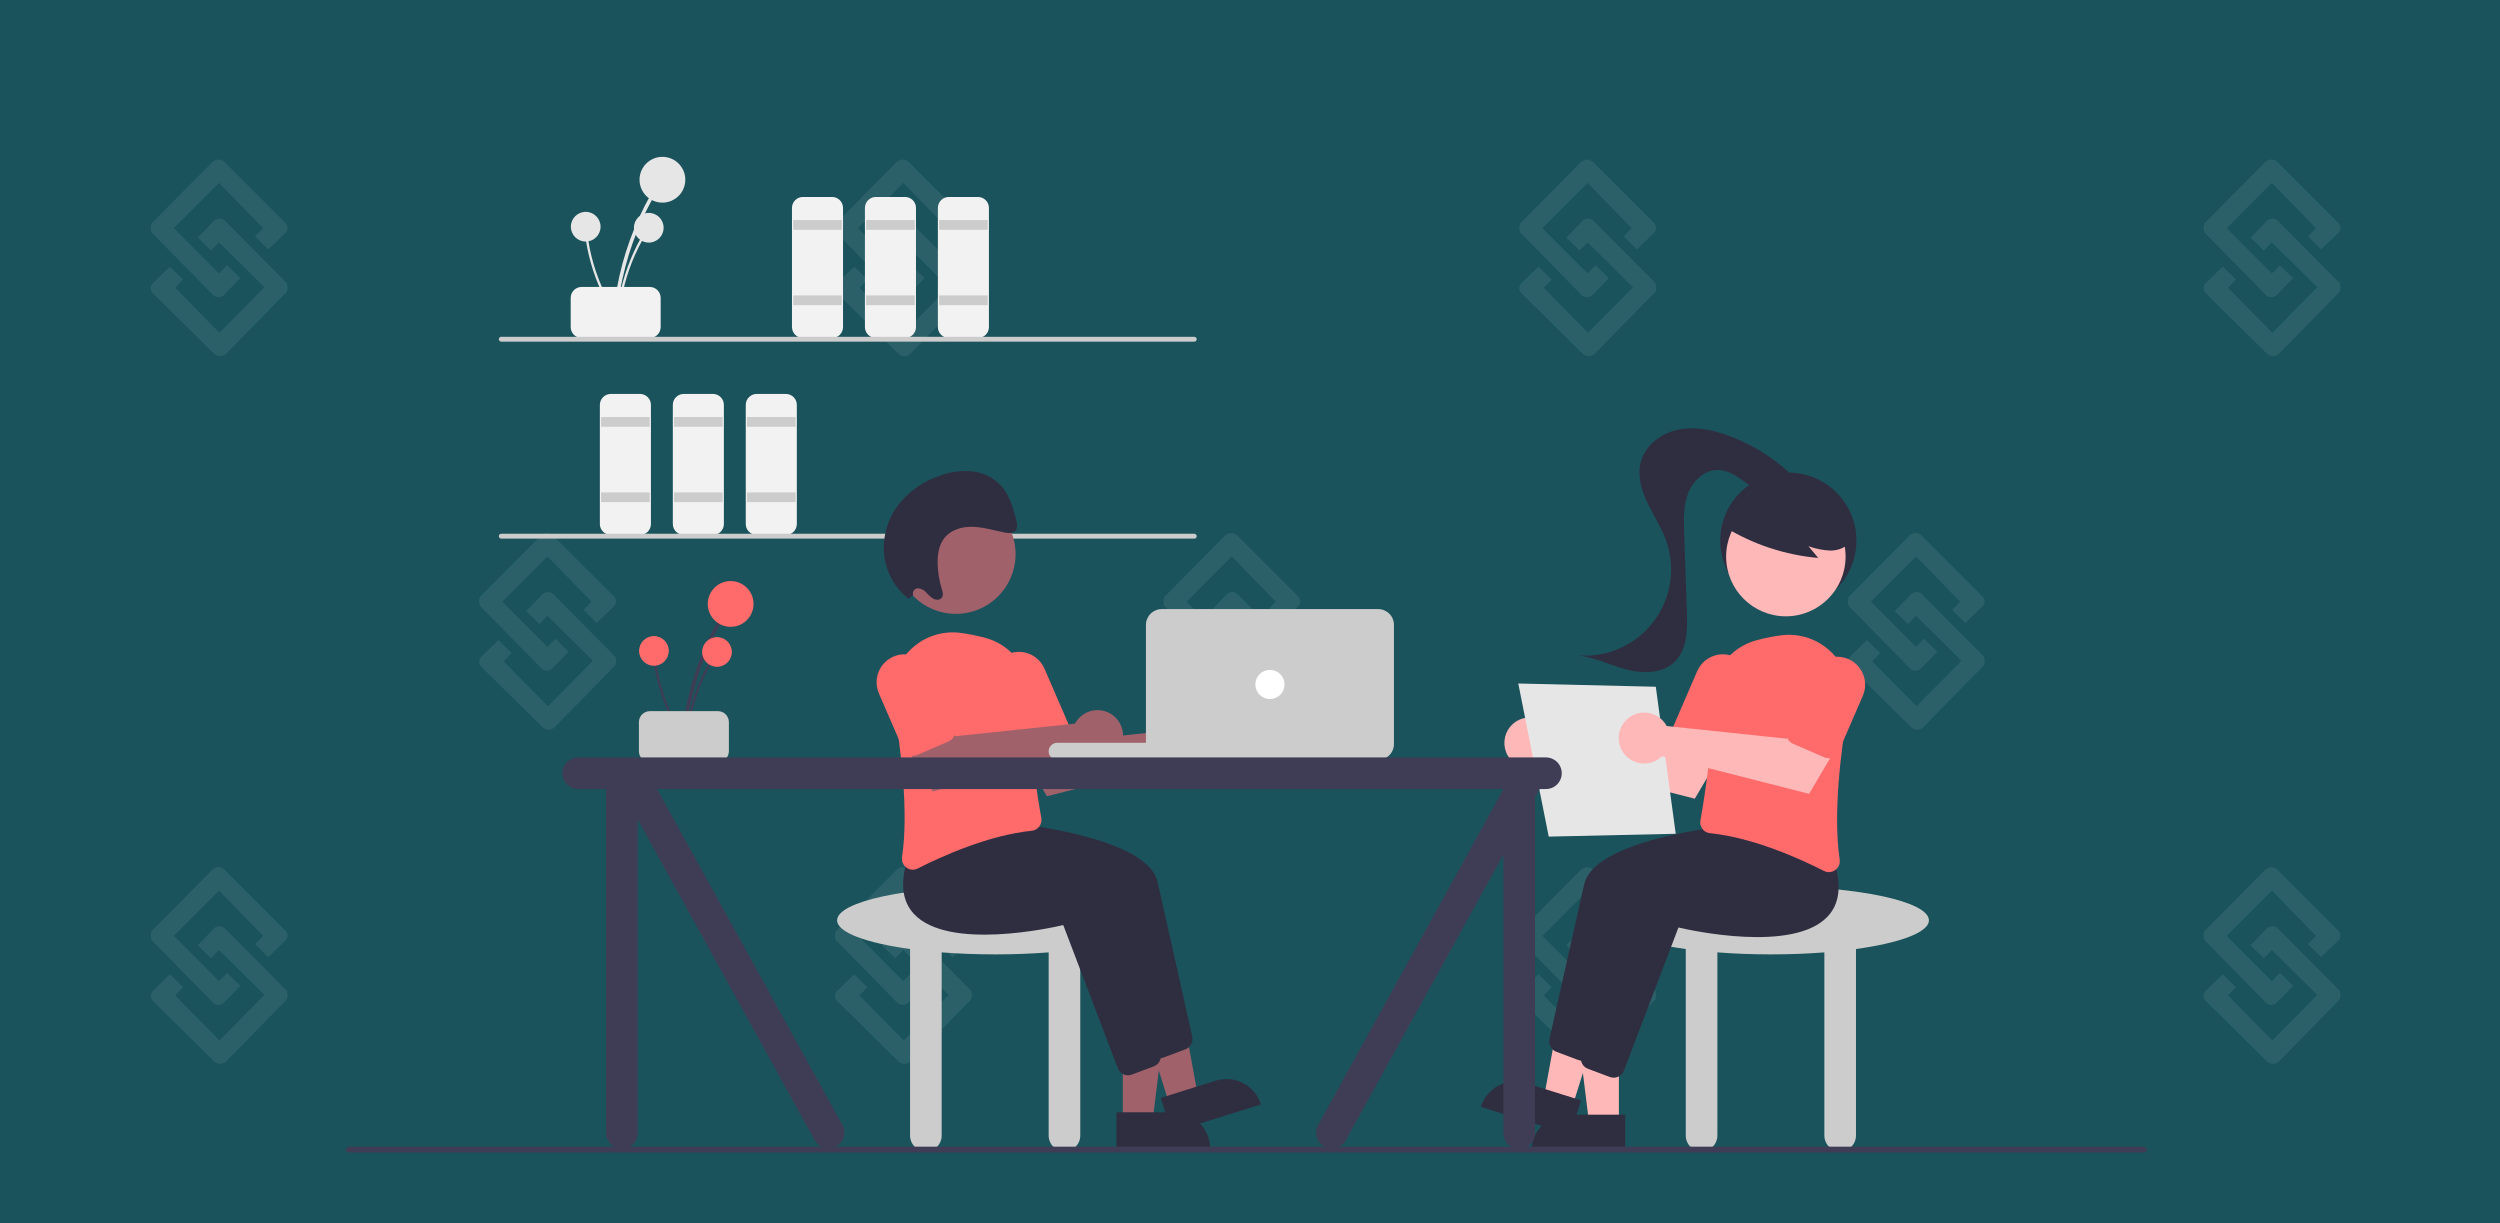 <svg width="282" height="138" viewBox="0 0 282 138" fill="none" xmlns="http://www.w3.org/2000/svg">
<rect width="282" height="138" fill="#1A535C"/>
<path d="M67.311 70.26L65.826 68.8L66.73 67.871L61.758 62.762L56.658 67.871L61.758 72.98L62.663 72.051L64.147 73.511L62.211 75.501C61.807 75.688 61.581 75.717 61.177 75.501L54.139 68.335C54.025 67.899 54.015 67.731 54.139 67.34L61.113 60.307C61.567 60.069 61.821 60.074 62.275 60.307L69.313 67.34C69.549 67.742 69.543 67.96 69.313 68.335L67.311 70.26Z" fill="white" fill-opacity="0.08"/>
<path d="M56.212 72.21L57.706 73.66L56.807 74.594L61.808 79.673L66.879 74.533L61.749 69.455L60.851 70.39L59.357 68.939L61.283 66.937C61.685 66.748 61.911 66.717 62.316 66.931L69.395 74.053C69.511 74.489 69.523 74.657 69.401 75.049L62.468 82.124C62.016 82.365 61.761 82.362 61.306 82.131L54.227 75.141C53.99 74.74 53.994 74.523 54.222 74.146L56.212 72.21Z" fill="white" fill-opacity="0.08"/>
<path d="M221.686 70.26L220.201 68.8L221.105 67.871L216.134 62.762L211.033 67.871L216.134 72.98L217.037 72.051L218.523 73.511L216.585 75.501C216.182 75.688 215.956 75.717 215.552 75.501L208.515 68.335C208.4 67.899 208.39 67.731 208.515 67.34L215.488 60.307C215.942 60.069 216.196 60.074 216.65 60.307L223.688 67.34C223.924 67.742 223.918 67.96 223.688 68.335L221.686 70.26Z" fill="white" fill-opacity="0.08"/>
<path d="M210.587 72.21L212.081 73.66L211.182 74.594L216.183 79.673L221.254 74.533L216.124 69.455L215.226 70.39L213.732 68.939L215.658 66.937C216.06 66.748 216.286 66.717 216.691 66.931L223.77 74.053C223.887 74.489 223.898 74.657 223.776 75.049L216.843 82.124C216.39 82.365 216.136 82.362 215.681 82.131L208.602 75.141C208.365 74.74 208.369 74.523 208.597 74.146L210.587 72.21Z" fill="white" fill-opacity="0.08"/>
<path d="M261.824 107.955L260.339 106.496L261.243 105.567L256.271 100.458L251.17 105.567L256.271 110.675L257.175 109.747L258.66 111.206L256.723 113.197C256.32 113.383 256.093 113.413 255.69 113.197L248.652 106.031C248.538 105.595 248.527 105.427 248.652 105.036L255.625 98.003C256.079 97.765 256.334 97.769 256.788 98.003L263.825 105.036C264.061 105.438 264.055 105.655 263.825 106.031L261.824 107.955Z" fill="white" fill-opacity="0.08"/>
<path d="M250.725 109.905L252.218 111.356L251.32 112.29L256.321 117.369L261.392 112.229L256.262 107.151L255.363 108.085L253.87 106.635L255.795 104.633C256.198 104.444 256.424 104.413 256.828 104.626L263.907 111.749C264.024 112.185 264.035 112.353 263.913 112.744L256.98 119.82C256.528 120.061 256.274 120.057 255.818 119.827L248.74 112.837C248.502 112.436 248.507 112.219 248.734 111.841L250.725 109.905Z" fill="white" fill-opacity="0.08"/>
<path d="M261.824 28.129L260.339 26.669L261.243 25.741L256.271 20.632L251.17 25.741L256.271 30.849L257.175 29.921L258.66 31.38L256.723 33.371C256.32 33.557 256.093 33.586 255.69 33.371L248.652 26.205C248.538 25.768 248.527 25.601 248.652 25.21L255.625 18.177C256.079 17.939 256.334 17.943 256.788 18.177L263.825 25.21C264.061 25.612 264.055 25.829 263.825 26.205L261.824 28.129Z" fill="white" fill-opacity="0.08"/>
<path d="M250.725 30.079L252.218 31.53L251.32 32.464L256.321 37.542L261.392 32.403L256.262 27.325L255.363 28.259L253.87 26.809L255.795 24.806C256.198 24.617 256.424 24.587 256.828 24.8L263.907 31.923C264.024 32.359 264.035 32.527 263.913 32.918L256.98 39.993C256.528 40.234 256.274 40.231 255.818 40.001L248.74 33.011C248.502 32.61 248.507 32.392 248.734 32.015L250.725 30.079Z" fill="white" fill-opacity="0.08"/>
<path d="M184.636 28.129L183.151 26.669L184.055 25.741L179.084 20.632L173.983 25.741L179.084 30.849L179.987 29.921L181.473 31.38L179.535 33.371C179.132 33.557 178.906 33.586 178.502 33.371L171.465 26.205C171.35 25.768 171.34 25.601 171.465 25.21L178.438 18.177C178.892 17.939 179.146 17.943 179.6 18.177L186.638 25.21C186.874 25.612 186.868 25.829 186.638 26.205L184.636 28.129Z" fill="white" fill-opacity="0.08"/>
<path d="M173.537 30.079L175.031 31.53L174.132 32.464L179.133 37.542L184.204 32.403L179.074 27.325L178.176 28.259L176.682 26.809L178.608 24.806C179.01 24.617 179.236 24.587 179.641 24.8L186.72 31.923C186.837 32.359 186.848 32.527 186.726 32.918L179.793 39.993C179.34 40.234 179.086 40.231 178.631 40.001L171.552 33.011C171.315 32.61 171.319 32.392 171.547 32.015L173.537 30.079Z" fill="white" fill-opacity="0.08"/>
<path d="M144.499 70.26L143.014 68.8L143.918 67.871L138.946 62.762L133.845 67.871L138.946 72.98L139.85 72.051L141.335 73.511L139.398 75.501C138.995 75.688 138.768 75.717 138.365 75.501L131.327 68.335C131.213 67.899 131.202 67.731 131.327 67.34L138.3 60.307C138.754 60.069 139.009 60.074 139.463 60.307L146.5 67.34C146.736 67.742 146.73 67.96 146.5 68.335L144.499 70.26Z" fill="white" fill-opacity="0.08"/>
<path d="M133.4 72.21L134.893 73.66L133.995 74.594L138.996 79.673L144.067 74.533L138.937 69.455L138.038 70.39L136.545 68.939L138.47 66.937C138.873 66.748 139.099 66.717 139.503 66.931L146.582 74.053C146.699 74.489 146.71 74.657 146.588 75.049L139.655 82.124C139.203 82.365 138.948 82.362 138.493 82.131L131.415 75.141C131.177 74.74 131.182 74.523 131.409 74.146L133.4 72.21Z" fill="white" fill-opacity="0.08"/>
<path d="M184.636 107.955L183.151 106.496L184.055 105.567L179.084 100.458L173.983 105.567L179.084 110.675L179.987 109.747L181.473 111.206L179.535 113.197C179.132 113.383 178.906 113.413 178.502 113.197L171.465 106.031C171.35 105.595 171.34 105.427 171.465 105.036L178.438 98.003C178.892 97.765 179.146 97.769 179.6 98.003L186.638 105.036C186.874 105.438 186.868 105.655 186.638 106.031L184.636 107.955Z" fill="white" fill-opacity="0.08"/>
<path d="M173.537 109.905L175.031 111.356L174.132 112.29L179.133 117.369L184.204 112.229L179.074 107.151L178.176 108.085L176.682 106.635L178.608 104.633C179.01 104.444 179.236 104.413 179.641 104.626L186.72 111.749C186.837 112.185 186.848 112.353 186.726 112.744L179.793 119.82C179.34 120.061 179.086 120.057 178.631 119.827L171.552 112.837C171.315 112.436 171.319 112.219 171.547 111.841L173.537 109.905Z" fill="white" fill-opacity="0.08"/>
<path d="M107.449 107.955L105.964 106.496L106.868 105.567L101.896 100.458L96.795 105.567L101.896 110.675L102.8 109.747L104.285 111.206L102.348 113.197C101.945 113.383 101.718 113.413 101.315 113.197L94.277 106.031C94.163 105.595 94.153 105.427 94.277 105.036L101.25 98.003C101.704 97.765 101.959 97.769 102.413 98.003L109.45 105.036C109.686 105.438 109.68 105.655 109.45 106.031L107.449 107.955Z" fill="white" fill-opacity="0.08"/>
<path d="M96.35 109.905L97.843 111.356L96.945 112.29L101.946 117.369L107.017 112.229L101.887 107.151L100.988 108.085L99.495 106.635L101.42 104.633C101.823 104.444 102.049 104.413 102.453 104.626L109.532 111.749C109.649 112.185 109.66 112.353 109.538 112.744L102.605 119.82C102.153 120.061 101.899 120.057 101.443 119.827L94.365 112.837C94.127 112.436 94.132 112.219 94.359 111.841L96.35 109.905Z" fill="white" fill-opacity="0.08"/>
<path d="M107.449 28.129L105.964 26.669L106.868 25.741L101.896 20.632L96.795 25.741L101.896 30.849L102.8 29.921L104.285 31.38L102.348 33.371C101.945 33.557 101.718 33.586 101.315 33.371L94.277 26.205C94.163 25.768 94.153 25.601 94.277 25.21L101.25 18.177C101.704 17.939 101.959 17.943 102.413 18.177L109.45 25.21C109.686 25.612 109.68 25.829 109.45 26.205L107.449 28.129Z" fill="white" fill-opacity="0.08"/>
<path d="M96.35 30.079L97.843 31.53L96.945 32.464L101.946 37.542L107.017 32.403L101.887 27.325L100.988 28.259L99.495 26.809L101.42 24.806C101.823 24.617 102.049 24.587 102.453 24.8L109.532 31.923C109.649 32.359 109.66 32.527 109.538 32.918L102.605 39.993C102.153 40.234 101.899 40.231 101.443 40.001L94.365 33.011C94.127 32.61 94.132 32.392 94.359 32.015L96.35 30.079Z" fill="white" fill-opacity="0.08"/>
<path d="M30.261 107.955L28.776 106.496L29.68 105.567L24.709 100.458L19.608 105.567L24.709 110.675L25.613 109.747L27.098 111.206L25.16 113.197C24.757 113.383 24.531 113.413 24.127 113.197L17.09 106.031C16.976 105.595 16.965 105.427 17.09 105.036L24.063 98.003C24.517 97.765 24.771 97.769 25.225 98.003L32.263 105.036C32.498 105.438 32.493 105.655 32.263 106.031L30.261 107.955Z" fill="white" fill-opacity="0.08"/>
<path d="M19.162 109.905L20.656 111.356L19.757 112.29L24.758 117.369L29.829 112.229L24.699 107.151L23.801 108.085L22.307 106.635L24.233 104.633C24.635 104.444 24.861 104.413 25.266 104.626L32.345 111.749C32.462 112.185 32.473 112.353 32.351 112.744L25.418 119.82C24.965 120.061 24.711 120.057 24.256 119.827L17.177 112.837C16.94 112.436 16.944 112.219 17.172 111.841L19.162 109.905Z" fill="white" fill-opacity="0.08"/>
<path d="M30.261 28.129L28.776 26.669L29.68 25.741L24.709 20.632L19.608 25.741L24.709 30.849L25.613 29.921L27.098 31.38L25.16 33.371C24.757 33.557 24.531 33.586 24.127 33.371L17.09 26.205C16.976 25.768 16.965 25.601 17.09 25.21L24.063 18.177C24.517 17.939 24.771 17.943 25.225 18.177L32.263 25.21C32.498 25.612 32.493 25.829 32.263 26.205L30.261 28.129Z" fill="white" fill-opacity="0.08"/>
<path d="M19.162 30.079L20.656 31.53L19.757 32.464L24.758 37.542L29.829 32.403L24.699 27.325L23.801 28.259L22.307 26.809L24.233 24.806C24.635 24.617 24.861 24.587 25.266 24.8L32.345 31.923C32.462 32.359 32.473 32.527 32.351 32.918L25.418 39.993C24.965 40.234 24.711 40.231 24.256 40.001L17.177 33.011C16.94 32.61 16.944 32.392 17.172 32.015L19.162 30.079Z" fill="white" fill-opacity="0.08"/>
<g clip-path="url(#clip0)">
<path d="M69.587 35.5C69.925 31.85 70.861 28.281 72.357 24.935C72.774 24.003 73.233 23.093 73.733 22.203C73.758 22.156 73.765 22.101 73.75 22.05C73.736 22 73.703 21.956 73.657 21.93C73.611 21.903 73.557 21.895 73.505 21.907C73.454 21.92 73.41 21.952 73.381 21.997C71.56 25.239 70.284 28.759 69.605 32.415C69.416 33.436 69.274 34.464 69.179 35.5C69.155 35.761 69.562 35.759 69.587 35.5Z" fill="#E6E6E6"/>
<path d="M74.721 22.856C76.147 22.856 77.303 21.7 77.303 20.274C77.303 18.848 76.147 17.692 74.721 17.692C73.295 17.692 72.139 18.848 72.139 20.274C72.139 21.7 73.295 22.856 74.721 22.856Z" fill="#E6E6E6"/>
<path d="M69.851 35.568C70.07 33.2 70.678 30.885 71.648 28.714C71.918 28.11 72.216 27.519 72.541 26.942C72.557 26.912 72.561 26.876 72.552 26.843C72.543 26.81 72.521 26.782 72.491 26.765C72.462 26.747 72.426 26.742 72.393 26.75C72.36 26.758 72.331 26.779 72.312 26.808C71.131 28.912 70.303 31.195 69.863 33.567C69.74 34.229 69.648 34.896 69.586 35.568C69.57 35.738 69.835 35.736 69.851 35.568Z" fill="#E6E6E6"/>
<path d="M73.182 27.366C74.107 27.366 74.857 26.616 74.857 25.691C74.857 24.765 74.107 24.015 73.182 24.015C72.256 24.015 71.506 24.765 71.506 25.691C71.506 26.616 72.256 27.366 73.182 27.366Z" fill="#E6E6E6"/>
<path d="M69.517 35.41C68.234 33.408 67.288 31.209 66.718 28.9C66.56 28.258 66.431 27.609 66.332 26.953C66.326 26.92 66.308 26.889 66.28 26.869C66.253 26.849 66.218 26.84 66.184 26.845C66.15 26.849 66.119 26.867 66.098 26.893C66.077 26.921 66.067 26.955 66.07 26.989C66.432 29.374 67.184 31.683 68.295 33.825C68.606 34.422 68.944 35.005 69.308 35.573C69.4 35.716 69.608 35.552 69.517 35.41Z" fill="#E6E6E6"/>
<path d="M66.068 27.248C66.993 27.248 67.743 26.498 67.743 25.573C67.743 24.648 66.993 23.898 66.068 23.898C65.143 23.898 64.393 24.648 64.393 25.573C64.393 26.498 65.143 27.248 66.068 27.248Z" fill="#E6E6E6"/>
<path d="M64.374 36.892V33.601C64.374 33.273 64.504 32.96 64.736 32.728C64.967 32.497 65.281 32.367 65.608 32.366H73.288C73.616 32.367 73.929 32.497 74.161 32.728C74.392 32.96 74.522 33.273 74.523 33.601V36.892C74.522 37.219 74.392 37.533 74.161 37.765C73.929 37.996 73.616 38.126 73.288 38.127H65.608C65.281 38.126 64.967 37.996 64.736 37.765C64.504 37.533 64.374 37.219 64.374 36.892Z" fill="#F2F2F2"/>
<path d="M93.86 38.127H90.569C90.241 38.126 89.928 37.996 89.696 37.765C89.465 37.533 89.335 37.219 89.334 36.892V23.452C89.335 23.125 89.465 22.811 89.696 22.579C89.928 22.348 90.241 22.218 90.569 22.218H93.86C94.187 22.218 94.501 22.348 94.733 22.579C94.964 22.811 95.094 23.125 95.094 23.452V36.892C95.094 37.219 94.964 37.533 94.733 37.765C94.501 37.996 94.187 38.126 93.86 38.127Z" fill="#F2F2F2"/>
<path d="M94.957 24.823H89.472V25.921H94.957V24.823Z" fill="#CCCCCC"/>
<path d="M94.957 33.326H89.472V34.424H94.957V33.326Z" fill="#CCCCCC"/>
<path d="M102.089 38.127H98.797C98.47 38.126 98.156 37.996 97.925 37.765C97.694 37.533 97.564 37.219 97.563 36.892V23.452C97.564 23.125 97.694 22.811 97.925 22.579C98.156 22.348 98.47 22.218 98.797 22.218H102.089C102.416 22.218 102.73 22.348 102.961 22.579C103.193 22.811 103.323 23.125 103.323 23.452V36.892C103.323 37.219 103.193 37.533 102.961 37.765C102.73 37.996 102.416 38.126 102.089 38.127Z" fill="#F2F2F2"/>
<path d="M103.186 24.823H97.7V25.921H103.186V24.823Z" fill="#CCCCCC"/>
<path d="M103.186 33.326H97.7V34.424H103.186V33.326Z" fill="#CCCCCC"/>
<path d="M110.318 38.127H107.026C106.699 38.126 106.385 37.996 106.154 37.765C105.922 37.533 105.792 37.219 105.792 36.892V23.452C105.792 23.125 105.922 22.811 106.154 22.579C106.385 22.348 106.699 22.218 107.026 22.218H110.318C110.645 22.218 110.959 22.348 111.19 22.579C111.421 22.811 111.552 23.125 111.552 23.452V36.892C111.552 37.219 111.421 37.533 111.19 37.765C110.959 37.996 110.645 38.126 110.318 38.127Z" fill="#F2F2F2"/>
<path d="M111.415 24.823H105.929V25.921H111.415V24.823Z" fill="#CCCCCC"/>
<path d="M111.415 33.326H105.929V34.424H111.415V33.326Z" fill="#CCCCCC"/>
<path d="M72.191 60.344H68.9C68.572 60.344 68.259 60.214 68.027 59.982C67.796 59.751 67.666 59.437 67.665 59.11V45.669C67.666 45.342 67.796 45.029 68.027 44.797C68.259 44.566 68.572 44.436 68.9 44.435H72.191C72.518 44.436 72.832 44.566 73.064 44.797C73.295 45.029 73.425 45.342 73.425 45.669V59.11C73.425 59.437 73.295 59.751 73.064 59.982C72.832 60.214 72.518 60.344 72.191 60.344Z" fill="#F2F2F2"/>
<path d="M73.288 47.041H67.802V48.138H73.288V47.041Z" fill="#CCCCCC"/>
<path d="M73.288 55.544H67.802V56.641H73.288V55.544Z" fill="#CCCCCC"/>
<path d="M80.42 60.344H77.128C76.801 60.344 76.487 60.214 76.256 59.982C76.025 59.751 75.894 59.437 75.894 59.11V45.669C75.894 45.342 76.025 45.029 76.256 44.797C76.487 44.566 76.801 44.436 77.128 44.435H80.42C80.747 44.436 81.061 44.566 81.292 44.797C81.524 45.029 81.654 45.342 81.654 45.669V59.11C81.654 59.437 81.524 59.751 81.292 59.982C81.061 60.214 80.747 60.344 80.42 60.344Z" fill="#F2F2F2"/>
<path d="M81.517 47.041H76.031V48.138H81.517V47.041Z" fill="#CCCCCC"/>
<path d="M81.517 55.544H76.031V56.641H81.517V55.544Z" fill="#CCCCCC"/>
<path d="M88.649 60.344H85.357C85.03 60.344 84.716 60.214 84.485 59.982C84.253 59.751 84.123 59.437 84.123 59.11V45.669C84.123 45.342 84.253 45.029 84.485 44.797C84.716 44.566 85.03 44.436 85.357 44.435H88.649C88.976 44.436 89.29 44.566 89.521 44.797C89.752 45.029 89.883 45.342 89.883 45.669V59.11C89.883 59.437 89.752 59.751 89.521 59.982C89.29 60.214 88.976 60.344 88.649 60.344Z" fill="#F2F2F2"/>
<path d="M89.746 47.041H84.26V48.138H89.746V47.041Z" fill="#CCCCCC"/>
<path d="M89.746 55.544H84.26V56.641H89.746V55.544Z" fill="#CCCCCC"/>
<path d="M134.713 38.538H56.54C56.468 38.538 56.398 38.509 56.346 38.458C56.295 38.406 56.266 38.336 56.266 38.264C56.266 38.191 56.295 38.121 56.346 38.07C56.398 38.018 56.468 37.989 56.54 37.989H134.713C134.786 37.989 134.856 38.018 134.907 38.07C134.959 38.121 134.988 38.191 134.988 38.264C134.988 38.336 134.959 38.406 134.907 38.458C134.856 38.509 134.786 38.538 134.713 38.538Z" fill="#CCCCCC"/>
<path d="M134.713 60.755H56.54C56.468 60.755 56.398 60.727 56.346 60.675C56.295 60.624 56.266 60.554 56.266 60.481C56.266 60.408 56.295 60.339 56.346 60.287C56.398 60.236 56.468 60.207 56.54 60.207H134.713C134.786 60.207 134.856 60.236 134.907 60.287C134.959 60.339 134.988 60.408 134.988 60.481C134.988 60.554 134.959 60.624 134.907 60.675C134.856 60.727 134.786 60.755 134.713 60.755Z" fill="#CCCCCC"/>
<path d="M130.084 103.814C130.084 101.694 122.102 99.974 112.255 99.974C102.408 99.974 94.426 101.694 94.426 103.814C94.426 105.174 97.708 106.367 102.655 107.05V128.089C102.655 128.562 102.843 129.016 103.177 129.35C103.511 129.684 103.965 129.872 104.438 129.872C104.911 129.872 105.364 129.684 105.698 129.35C106.033 129.016 106.221 128.562 106.221 128.089V107.428C108.106 107.575 110.137 107.655 112.255 107.655C114.373 107.655 116.404 107.575 118.289 107.428V128.089C118.289 128.562 118.477 129.016 118.812 129.35C119.146 129.684 119.599 129.872 120.072 129.872C120.545 129.872 120.999 129.684 121.333 129.35C121.667 129.016 121.855 128.562 121.855 128.089V107.05C126.802 106.367 130.084 105.174 130.084 103.814Z" fill="#CCCCCC"/>
<path d="M126.653 126.423H130.016L131.616 113.452H126.653L126.653 126.423Z" fill="#A0616A"/>
<path d="M136.502 129.545L125.933 129.545L125.933 125.462L132.418 125.462C133.501 125.461 134.54 125.892 135.305 126.657C136.071 127.423 136.502 128.462 136.502 129.545L136.502 129.545Z" fill="#2F2E41"/>
<path d="M131.903 124.546L135.111 123.539L132.754 110.684L128.019 112.17L131.903 124.546Z" fill="#A0616A"/>
<path d="M142.234 124.576L132.15 127.741L130.927 123.845L137.115 121.903C138.149 121.579 139.268 121.678 140.228 122.18C141.188 122.681 141.91 123.543 142.234 124.576Z" fill="#2F2E41"/>
<path d="M129.653 118.576L123.501 102.428C122.121 102.752 110.548 105.313 106.671 101.186C105.343 99.771 105.084 97.722 105.901 95.094L108.163 92.252L108.234 92.255C109.089 92.3 129.199 93.427 130.578 99.494C131.74 104.608 133.863 114.142 134.486 116.943C134.549 117.233 134.506 117.536 134.364 117.797C134.222 118.058 133.991 118.259 133.714 118.364L131.24 119.292C131.102 119.344 130.956 119.371 130.809 119.371C130.558 119.371 130.314 119.295 130.107 119.153C129.901 119.011 129.743 118.81 129.653 118.576Z" fill="#2F2E41"/>
<path d="M126.087 120.496L119.936 104.348C118.555 104.672 106.982 107.233 103.105 103.106C101.777 101.691 101.518 99.642 102.335 97.014L104.597 94.172L104.668 94.175C105.523 94.22 125.633 95.348 127.012 101.414C128.174 106.528 130.297 116.062 130.92 118.863C130.983 119.153 130.94 119.456 130.798 119.717C130.656 119.978 130.426 120.179 130.148 120.285L127.674 121.212C127.536 121.264 127.39 121.291 127.243 121.291C126.992 121.291 126.748 121.215 126.542 121.073C126.335 120.931 126.177 120.73 126.087 120.496Z" fill="#2F2E41"/>
<path d="M134.4 81.787C134.31 81.909 134.228 82.037 134.158 82.172L120.63 83.597L118.682 80.927L114.269 83.339L118.094 89.818L134.685 85.588C135.103 85.996 135.636 86.267 136.213 86.365C136.789 86.463 137.381 86.383 137.911 86.136C138.441 85.889 138.883 85.486 139.179 84.982C139.474 84.477 139.609 83.895 139.565 83.312C139.522 82.729 139.302 82.173 138.934 81.718C138.567 81.263 138.07 80.931 137.51 80.766C136.949 80.6 136.351 80.609 135.796 80.792C135.24 80.974 134.754 81.321 134.4 81.787V81.787Z" fill="#A0616A"/>
<path d="M102.248 97.867C102.063 97.734 101.919 97.552 101.831 97.341C101.742 97.131 101.714 96.9 101.749 96.674C102.513 91.643 101.635 84.436 100.763 79.275C100.585 78.228 100.655 77.154 100.966 76.139C101.278 75.123 101.823 74.195 102.557 73.428C103.292 72.661 104.196 72.077 105.198 71.722C106.199 71.368 107.269 71.253 108.323 71.386C109.239 71.507 110.148 71.686 111.042 71.922C112.527 72.296 113.841 73.164 114.767 74.384C115.693 75.604 116.177 77.102 116.139 78.633C116.008 83.613 117.019 89.826 117.46 92.266C117.49 92.434 117.486 92.606 117.446 92.771C117.407 92.937 117.334 93.093 117.232 93.229C117.131 93.364 117.004 93.476 116.858 93.559C116.712 93.641 116.55 93.693 116.383 93.709C111.498 94.208 106.23 96.59 103.525 97.965C103.351 98.055 103.159 98.102 102.963 98.103C102.706 98.102 102.456 98.019 102.248 97.867Z" fill="#FF6B6B"/>
<path d="M115.434 84.89C115.283 84.831 115.145 84.742 115.029 84.629C114.912 84.516 114.819 84.381 114.755 84.232L112.031 77.939C111.866 77.559 111.778 77.15 111.771 76.736C111.764 76.322 111.839 75.91 111.991 75.524C112.144 75.139 112.371 74.787 112.659 74.49C112.947 74.192 113.292 73.954 113.672 73.789C114.052 73.625 114.461 73.537 114.876 73.53C115.29 73.524 115.702 73.599 116.087 73.752C116.472 73.904 116.824 74.132 117.121 74.42C117.419 74.709 117.656 75.053 117.821 75.434L120.545 81.727C120.674 82.027 120.679 82.367 120.559 82.671C120.439 82.975 120.202 83.219 119.902 83.35L116.378 84.875C116.23 84.94 116.07 84.975 115.907 84.977C115.745 84.98 115.584 84.95 115.434 84.89H115.434Z" fill="#FF6B6B"/>
<path d="M121.509 81.239C121.418 81.36 121.337 81.489 121.266 81.623L107.738 83.048L105.791 80.378L101.377 82.791L105.202 89.27L121.793 85.039C122.212 85.448 122.745 85.719 123.321 85.816C123.897 85.914 124.49 85.834 125.02 85.587C125.549 85.34 125.991 84.938 126.287 84.433C126.582 83.929 126.717 83.346 126.674 82.763C126.63 82.18 126.41 81.624 126.043 81.17C125.676 80.715 125.179 80.382 124.618 80.217C124.057 80.051 123.459 80.061 122.904 80.243C122.349 80.425 121.862 80.773 121.509 81.239V81.239Z" fill="#A0616A"/>
<path d="M102.542 85.164C102.391 85.105 102.253 85.016 102.137 84.903C102.02 84.79 101.927 84.656 101.863 84.507L99.139 78.214C98.974 77.834 98.886 77.424 98.879 77.01C98.872 76.596 98.947 76.184 99.1 75.799C99.252 75.413 99.479 75.062 99.767 74.764C100.056 74.466 100.4 74.228 100.78 74.064C101.161 73.899 101.57 73.811 101.984 73.805C102.398 73.798 102.81 73.873 103.195 74.026C103.581 74.179 103.932 74.406 104.229 74.694C104.527 74.983 104.765 75.327 104.929 75.708L107.653 82.001C107.783 82.301 107.788 82.641 107.667 82.945C107.547 83.249 107.311 83.493 107.011 83.624L103.487 85.149C103.338 85.214 103.178 85.249 103.016 85.251C102.854 85.254 102.693 85.224 102.542 85.164H102.542Z" fill="#FF6B6B"/>
<path d="M107.821 69.245C111.542 69.245 114.558 66.229 114.558 62.508C114.558 58.788 111.542 55.772 107.821 55.772C104.101 55.772 101.085 58.788 101.085 62.508C101.085 66.229 104.101 69.245 107.821 69.245Z" fill="#A0616A"/>
<path d="M103.005 67.132C102.976 67.048 102.967 66.958 102.978 66.869C102.989 66.78 103.021 66.695 103.07 66.621C103.119 66.546 103.184 66.484 103.261 66.438C103.338 66.393 103.425 66.366 103.514 66.359C103.696 66.369 103.875 66.416 104.039 66.496C104.203 66.577 104.348 66.691 104.467 66.829C104.711 67.11 104.995 67.354 105.31 67.553C105.636 67.717 106.078 67.694 106.263 67.38C106.438 67.086 106.318 66.692 106.213 66.351C105.944 65.482 105.794 64.58 105.766 63.671C105.735 62.656 105.878 61.597 106.44 60.805C107.165 59.783 108.462 59.396 109.689 59.424C110.917 59.452 112.124 59.831 113.339 60.07C113.759 60.153 114.252 60.195 114.533 59.87C114.831 59.524 114.722 58.964 114.595 58.497C114.266 57.286 113.916 56.033 113.151 55.054C112.323 54.038 111.141 53.372 109.843 53.192C108.596 53.038 107.33 53.181 106.15 53.611C104.227 54.217 102.535 55.396 101.3 56.99C100.027 58.685 99.477 60.815 99.77 62.915C100.056 64.743 101.025 66.395 102.481 67.538L103.005 67.132Z" fill="#2F2E41"/>
<path d="M77.282 83.351C77.621 79.701 78.557 76.132 80.052 72.786C80.469 71.855 80.928 70.944 81.429 70.054C81.454 70.007 81.46 69.953 81.445 69.902C81.431 69.851 81.398 69.807 81.352 69.781C81.306 69.754 81.252 69.746 81.201 69.758C81.149 69.771 81.105 69.803 81.077 69.848C79.255 73.09 77.98 76.61 77.3 80.266C77.111 81.287 76.969 82.315 76.874 83.351C76.85 83.612 77.258 83.61 77.282 83.351Z" fill="#3F3D56"/>
<path d="M82.416 70.707C83.842 70.707 84.999 69.551 84.999 68.125C84.999 66.699 83.842 65.543 82.416 65.543C80.99 65.543 79.834 66.699 79.834 68.125C79.834 69.551 80.99 70.707 82.416 70.707Z" fill="#FF6B6B"/>
<path d="M77.546 83.419C77.766 81.052 78.373 78.736 79.343 76.565C79.614 75.961 79.911 75.37 80.236 74.793C80.252 74.763 80.256 74.727 80.247 74.694C80.238 74.661 80.216 74.633 80.186 74.616C80.157 74.598 80.122 74.593 80.088 74.601C80.055 74.609 80.026 74.63 80.008 74.659C78.826 76.763 77.999 79.046 77.558 81.418C77.435 82.081 77.343 82.748 77.281 83.419C77.266 83.589 77.53 83.588 77.546 83.419Z" fill="#3F3D56"/>
<path d="M80.877 75.217C81.802 75.217 82.552 74.467 82.552 73.542C82.552 72.617 81.802 71.867 80.877 71.867C79.952 71.867 79.202 72.617 79.202 73.542C79.202 74.467 79.952 75.217 80.877 75.217Z" fill="#FF6B6B"/>
<path d="M77.212 83.261C75.929 81.259 74.984 79.06 74.414 76.751C74.255 76.109 74.127 75.46 74.028 74.805C74.022 74.771 74.003 74.74 73.975 74.72C73.948 74.7 73.913 74.691 73.879 74.696C73.845 74.7 73.814 74.718 73.793 74.745C73.772 74.772 73.762 74.806 73.765 74.84C74.128 77.225 74.879 79.534 75.991 81.676C76.301 82.273 76.639 82.856 77.004 83.424C77.095 83.567 77.303 83.403 77.212 83.261Z" fill="#3F3D56"/>
<path d="M73.763 75.099C74.688 75.099 75.439 74.349 75.439 73.424C75.439 72.499 74.688 71.749 73.763 71.749C72.838 71.749 72.088 72.499 72.088 73.424C72.088 74.349 72.838 75.099 73.763 75.099Z" fill="#FF6B6B"/>
<path d="M72.069 84.743V81.452C72.07 81.125 72.2 80.811 72.431 80.579C72.662 80.348 72.976 80.218 73.303 80.218H80.984C81.311 80.218 81.625 80.348 81.856 80.579C82.087 80.811 82.218 81.125 82.218 81.452V84.743C82.218 85.07 82.087 85.384 81.856 85.616C81.625 85.847 81.311 85.977 80.984 85.978H73.303C72.976 85.977 72.662 85.847 72.431 85.616C72.2 85.384 72.07 85.07 72.069 84.743Z" fill="#CCCCCC"/>
<path d="M140.918 83.791H119.249C118.719 83.791 118.289 84.221 118.289 84.751C118.289 85.281 118.719 85.711 119.249 85.711H140.918C141.449 85.711 141.878 85.281 141.878 84.751C141.878 84.221 141.449 83.791 140.918 83.791Z" fill="#CCCCCC"/>
<path d="M155.456 85.711H131.044C130.571 85.711 130.118 85.523 129.784 85.188C129.45 84.854 129.262 84.401 129.261 83.928V70.488C129.262 70.015 129.45 69.562 129.784 69.228C130.118 68.894 130.571 68.706 131.044 68.705H155.456C155.929 68.706 156.382 68.894 156.716 69.228C157.05 69.562 157.238 70.015 157.239 70.488V83.928C157.238 84.401 157.05 84.854 156.716 85.188C156.382 85.523 155.929 85.711 155.456 85.711Z" fill="#CCCCCC"/>
<path d="M143.25 78.854C144.159 78.854 144.896 78.117 144.896 77.208C144.896 76.299 144.159 75.562 143.25 75.562C142.341 75.562 141.604 76.299 141.604 77.208C141.604 78.117 142.341 78.854 143.25 78.854Z" fill="white"/>
<path d="M217.583 103.814C217.583 101.694 209.601 99.974 199.754 99.974C189.907 99.974 181.925 101.694 181.925 103.814C181.925 105.174 185.207 106.367 190.154 107.05V128.089C190.154 128.562 190.342 129.016 190.676 129.35C191.01 129.684 191.464 129.872 191.937 129.872C192.409 129.872 192.863 129.684 193.197 129.35C193.532 129.016 193.72 128.562 193.72 128.089V107.428C195.604 107.575 197.636 107.655 199.754 107.655C201.872 107.655 203.903 107.575 205.788 107.428V128.089C205.788 128.562 205.976 129.016 206.311 129.35C206.645 129.684 207.098 129.872 207.571 129.872C208.044 129.872 208.498 129.684 208.832 129.35C209.166 129.016 209.354 128.562 209.354 128.089V107.05C214.301 106.367 217.583 105.174 217.583 103.814Z" fill="#CCCCCC"/>
<path d="M201.725 68.666C205.967 68.666 209.406 65.228 209.406 60.986C209.406 56.744 205.967 53.306 201.725 53.306C197.484 53.306 194.045 56.744 194.045 60.986C194.045 65.228 197.484 68.666 201.725 68.666Z" fill="#2F2E41"/>
<path d="M182.613 126.697H179.25L177.65 113.726H182.613L182.613 126.697Z" fill="#FFB8B8"/>
<path d="M176.848 125.736H183.333V129.819H172.765C172.765 129.283 172.87 128.752 173.075 128.257C173.281 127.761 173.581 127.311 173.961 126.932C174.34 126.553 174.79 126.252 175.285 126.047C175.781 125.841 176.312 125.736 176.848 125.736Z" fill="#2F2E41"/>
<path d="M177.363 124.82L174.155 123.813L176.512 110.959L181.247 112.444L177.363 124.82Z" fill="#FFB8B8"/>
<path d="M172.151 122.177L178.339 124.119L177.116 128.015L167.032 124.851C167.193 124.339 167.453 123.864 167.797 123.453C168.141 123.041 168.563 122.702 169.038 122.454C169.513 122.206 170.033 122.053 170.567 122.006C171.101 121.958 171.639 122.017 172.151 122.177Z" fill="#2F2E41"/>
<path d="M178.457 119.645C178.31 119.645 178.164 119.618 178.026 119.566L175.552 118.639C175.275 118.534 175.044 118.332 174.902 118.071C174.76 117.81 174.717 117.507 174.78 117.217C175.403 114.416 177.526 104.882 178.688 99.768C180.067 93.702 200.177 92.575 201.032 92.53L201.103 92.526L203.365 95.369C204.182 97.996 203.923 100.046 202.595 101.46C198.718 105.587 187.145 103.026 185.765 102.702L179.613 118.85C179.523 119.084 179.365 119.285 179.159 119.427C178.952 119.569 178.708 119.645 178.457 119.645Z" fill="#2F2E41"/>
<path d="M182.023 121.565C181.876 121.565 181.73 121.538 181.592 121.486L179.118 120.559C178.84 120.454 178.61 120.252 178.468 119.991C178.326 119.73 178.283 119.427 178.346 119.137C178.969 116.336 181.092 106.802 182.254 101.688C183.633 95.622 203.743 94.495 204.598 94.45L204.668 94.446L206.931 97.289C207.748 99.916 207.489 101.966 206.161 103.38C202.284 107.507 190.711 104.946 189.33 104.622L183.179 120.77C183.089 121.004 182.931 121.205 182.724 121.347C182.518 121.489 182.274 121.565 182.023 121.565Z" fill="#2F2E41"/>
<path d="M174.866 82.061C174.956 82.183 175.038 82.312 175.108 82.446L188.636 83.871L190.584 81.201L194.997 83.614L191.172 90.093L174.581 85.862C174.163 86.27 173.63 86.541 173.053 86.639C172.477 86.737 171.885 86.657 171.355 86.41C170.825 86.163 170.383 85.76 170.087 85.256C169.792 84.752 169.657 84.169 169.701 83.586C169.744 83.003 169.964 82.447 170.332 81.993C170.699 81.538 171.196 81.205 171.756 81.04C172.317 80.874 172.915 80.883 173.47 81.066C174.026 81.248 174.512 81.596 174.866 82.061Z" fill="#FFB8B8"/>
<path d="M206.303 98.377C206.107 98.376 205.915 98.329 205.741 98.239C203.036 96.864 197.768 94.482 192.883 93.983C192.716 93.967 192.554 93.916 192.408 93.833C192.262 93.75 192.135 93.638 192.034 93.503C191.932 93.367 191.859 93.211 191.82 93.046C191.78 92.88 191.776 92.708 191.806 92.54C192.247 90.1 193.258 83.887 193.127 78.908C193.089 77.377 193.573 75.878 194.499 74.658C195.425 73.439 196.739 72.57 198.224 72.196C199.118 71.961 200.027 71.782 200.943 71.66C201.997 71.527 203.067 71.642 204.068 71.997C205.07 72.351 205.974 72.935 206.709 73.702C207.443 74.469 207.988 75.397 208.3 76.413C208.612 77.428 208.681 78.502 208.503 79.549C207.631 84.71 206.753 91.917 207.517 96.948C207.552 97.174 207.524 97.405 207.436 97.615C207.347 97.826 207.203 98.008 207.018 98.141C206.81 98.293 206.56 98.376 206.303 98.377Z" fill="#FF6B6B"/>
<path d="M193.378 85.251C193.209 85.251 193.042 85.216 192.888 85.149L189.364 83.624C189.064 83.493 188.827 83.249 188.707 82.945C188.587 82.641 188.592 82.301 188.721 82.001L191.445 75.708C191.61 75.327 191.847 74.983 192.145 74.694C192.442 74.406 192.794 74.179 193.179 74.026C193.564 73.873 193.976 73.798 194.39 73.805C194.805 73.811 195.214 73.899 195.594 74.064C195.974 74.228 196.319 74.466 196.607 74.764C196.895 75.062 197.122 75.413 197.275 75.799C197.427 76.184 197.502 76.596 197.495 77.01C197.488 77.424 197.4 77.834 197.235 78.214L194.511 84.507C194.415 84.728 194.257 84.916 194.055 85.048C193.854 85.18 193.619 85.251 193.378 85.251Z" fill="#FF6B6B"/>
<path d="M201.445 69.52C205.165 69.52 208.181 66.504 208.181 62.783C208.181 59.062 205.165 56.046 201.445 56.046C197.724 56.046 194.708 59.062 194.708 62.783C194.708 66.504 197.724 69.52 201.445 69.52Z" fill="#FFB8B8"/>
<path d="M194.586 59.473C197.778 61.421 201.375 62.606 205.099 62.937L203.991 61.609C204.798 61.907 205.647 62.076 206.506 62.108C207.365 62.095 208.265 61.765 208.752 61.057C208.969 60.706 209.098 60.307 209.128 59.895C209.158 59.483 209.088 59.07 208.923 58.691C208.586 57.934 208.06 57.277 207.397 56.781C206.22 55.851 204.833 55.226 203.356 54.962C201.88 54.699 200.362 54.804 198.936 55.269C197.958 55.562 197.083 56.123 196.409 56.89C195.771 57.678 194.541 58.38 194.868 59.34L194.586 59.473Z" fill="#2F2E41"/>
<path d="M202.577 54.036C200.453 51.882 197.881 50.219 195.044 49.165C193.224 48.49 191.242 48.074 189.338 48.457C187.434 48.84 185.634 50.157 185.103 52.025C184.668 53.552 185.117 55.197 185.791 56.634C186.465 58.072 187.365 59.405 187.91 60.897C188.466 62.419 188.633 64.055 188.396 65.658C188.159 67.261 187.526 68.779 186.554 70.075C185.581 71.371 184.3 72.403 182.828 73.079C181.355 73.754 179.737 74.051 178.12 73.943C179.991 74.193 181.715 75.072 183.543 75.54C185.372 76.008 187.53 75.977 188.888 74.667C190.326 73.281 190.355 71.028 190.285 69.032L189.975 60.133C189.922 58.62 189.877 57.059 190.423 55.647C190.969 54.234 192.265 52.998 193.779 53.011C194.926 53.021 195.941 53.716 196.862 54.401C197.782 55.086 198.755 55.818 199.898 55.92C201.041 56.022 202.346 55.176 202.26 54.032" fill="#2F2E41"/>
<path d="M171.262 77.1L186.774 77.466L189.022 94.049L174.696 94.37L171.262 77.1Z" fill="#E6E6E6"/>
<path d="M187.757 81.513C187.848 81.634 187.929 81.763 188 81.897L201.528 83.323L203.475 80.653L207.889 83.065L204.064 89.544L187.473 85.314C187.054 85.722 186.522 85.993 185.945 86.091C185.369 86.189 184.776 86.109 184.247 85.862C183.717 85.614 183.275 85.212 182.979 84.707C182.684 84.203 182.549 83.621 182.592 83.038C182.636 82.455 182.856 81.899 183.223 81.444C183.59 80.989 184.087 80.657 184.648 80.491C185.209 80.326 185.807 80.335 186.362 80.517C186.917 80.7 187.404 81.047 187.757 81.513V81.513Z" fill="#FFB8B8"/>
<path d="M206.269 85.526C206.101 85.526 205.934 85.491 205.779 85.424L202.255 83.898C201.955 83.768 201.719 83.524 201.599 83.219C201.478 82.915 201.483 82.576 201.613 82.275L204.337 75.982C204.501 75.602 204.739 75.257 205.037 74.969C205.334 74.68 205.685 74.453 206.071 74.3C206.456 74.148 206.868 74.072 207.282 74.079C207.696 74.085 208.105 74.173 208.486 74.338C208.866 74.503 209.21 74.74 209.499 75.038C209.787 75.336 210.014 75.688 210.166 76.073C210.319 76.458 210.394 76.87 210.387 77.284C210.38 77.699 210.292 78.108 210.127 78.488L207.403 84.781C207.307 85.002 207.148 85.19 206.947 85.323C206.746 85.455 206.51 85.525 206.269 85.526Z" fill="#FF6B6B"/>
<path d="M174.382 85.437H65.214C64.741 85.437 64.288 85.625 63.953 85.959C63.619 86.293 63.431 86.747 63.431 87.22C63.431 87.693 63.619 88.146 63.953 88.481C64.288 88.815 64.741 89.003 65.214 89.003H68.368V127.815C68.368 128.288 68.556 128.741 68.891 129.076C69.225 129.41 69.678 129.598 70.151 129.598C70.624 129.598 71.078 129.41 71.412 129.076C71.746 128.741 71.934 128.288 71.934 127.815V92.429L91.922 128.656C92.159 129.065 92.548 129.363 93.005 129.484C93.461 129.606 93.947 129.542 94.356 129.306C94.765 129.07 95.063 128.681 95.186 128.225C95.309 127.769 95.245 127.283 95.01 126.874L74.116 89.003H169.582V89.026L148.7 126.874C148.464 127.283 148.4 127.77 148.522 128.226C148.645 128.683 148.943 129.072 149.353 129.309C149.762 129.545 150.249 129.609 150.706 129.487C151.162 129.365 151.552 129.066 151.788 128.656L169.582 96.406V127.815C169.582 128.288 169.77 128.741 170.104 129.076C170.438 129.41 170.892 129.598 171.365 129.598C171.838 129.598 172.291 129.41 172.625 129.076C172.96 128.741 173.148 128.288 173.148 127.815V89.943L173.666 89.003H174.382C174.855 89.003 175.308 88.815 175.643 88.481C175.977 88.146 176.165 87.693 176.165 87.22C176.165 86.747 175.977 86.293 175.643 85.959C175.308 85.625 174.855 85.437 174.382 85.437Z" fill="#3F3D56"/>
<path d="M241.834 130H39.327C39.24 130 39.157 129.965 39.096 129.904C39.035 129.843 39.001 129.76 39.001 129.673C39.001 129.587 39.035 129.504 39.096 129.443C39.157 129.382 39.24 129.347 39.327 129.347H241.834C241.921 129.347 242.004 129.381 242.065 129.442C242.126 129.504 242.161 129.587 242.161 129.673C242.161 129.76 242.126 129.843 242.065 129.904C242.004 129.966 241.921 130 241.834 130Z" fill="#3F3D56"/>
</g>
<defs>
<clipPath id="clip0">
<rect width="203.161" height="130" fill="white" transform="translate(39)"/>
</clipPath>
</defs>
</svg>
